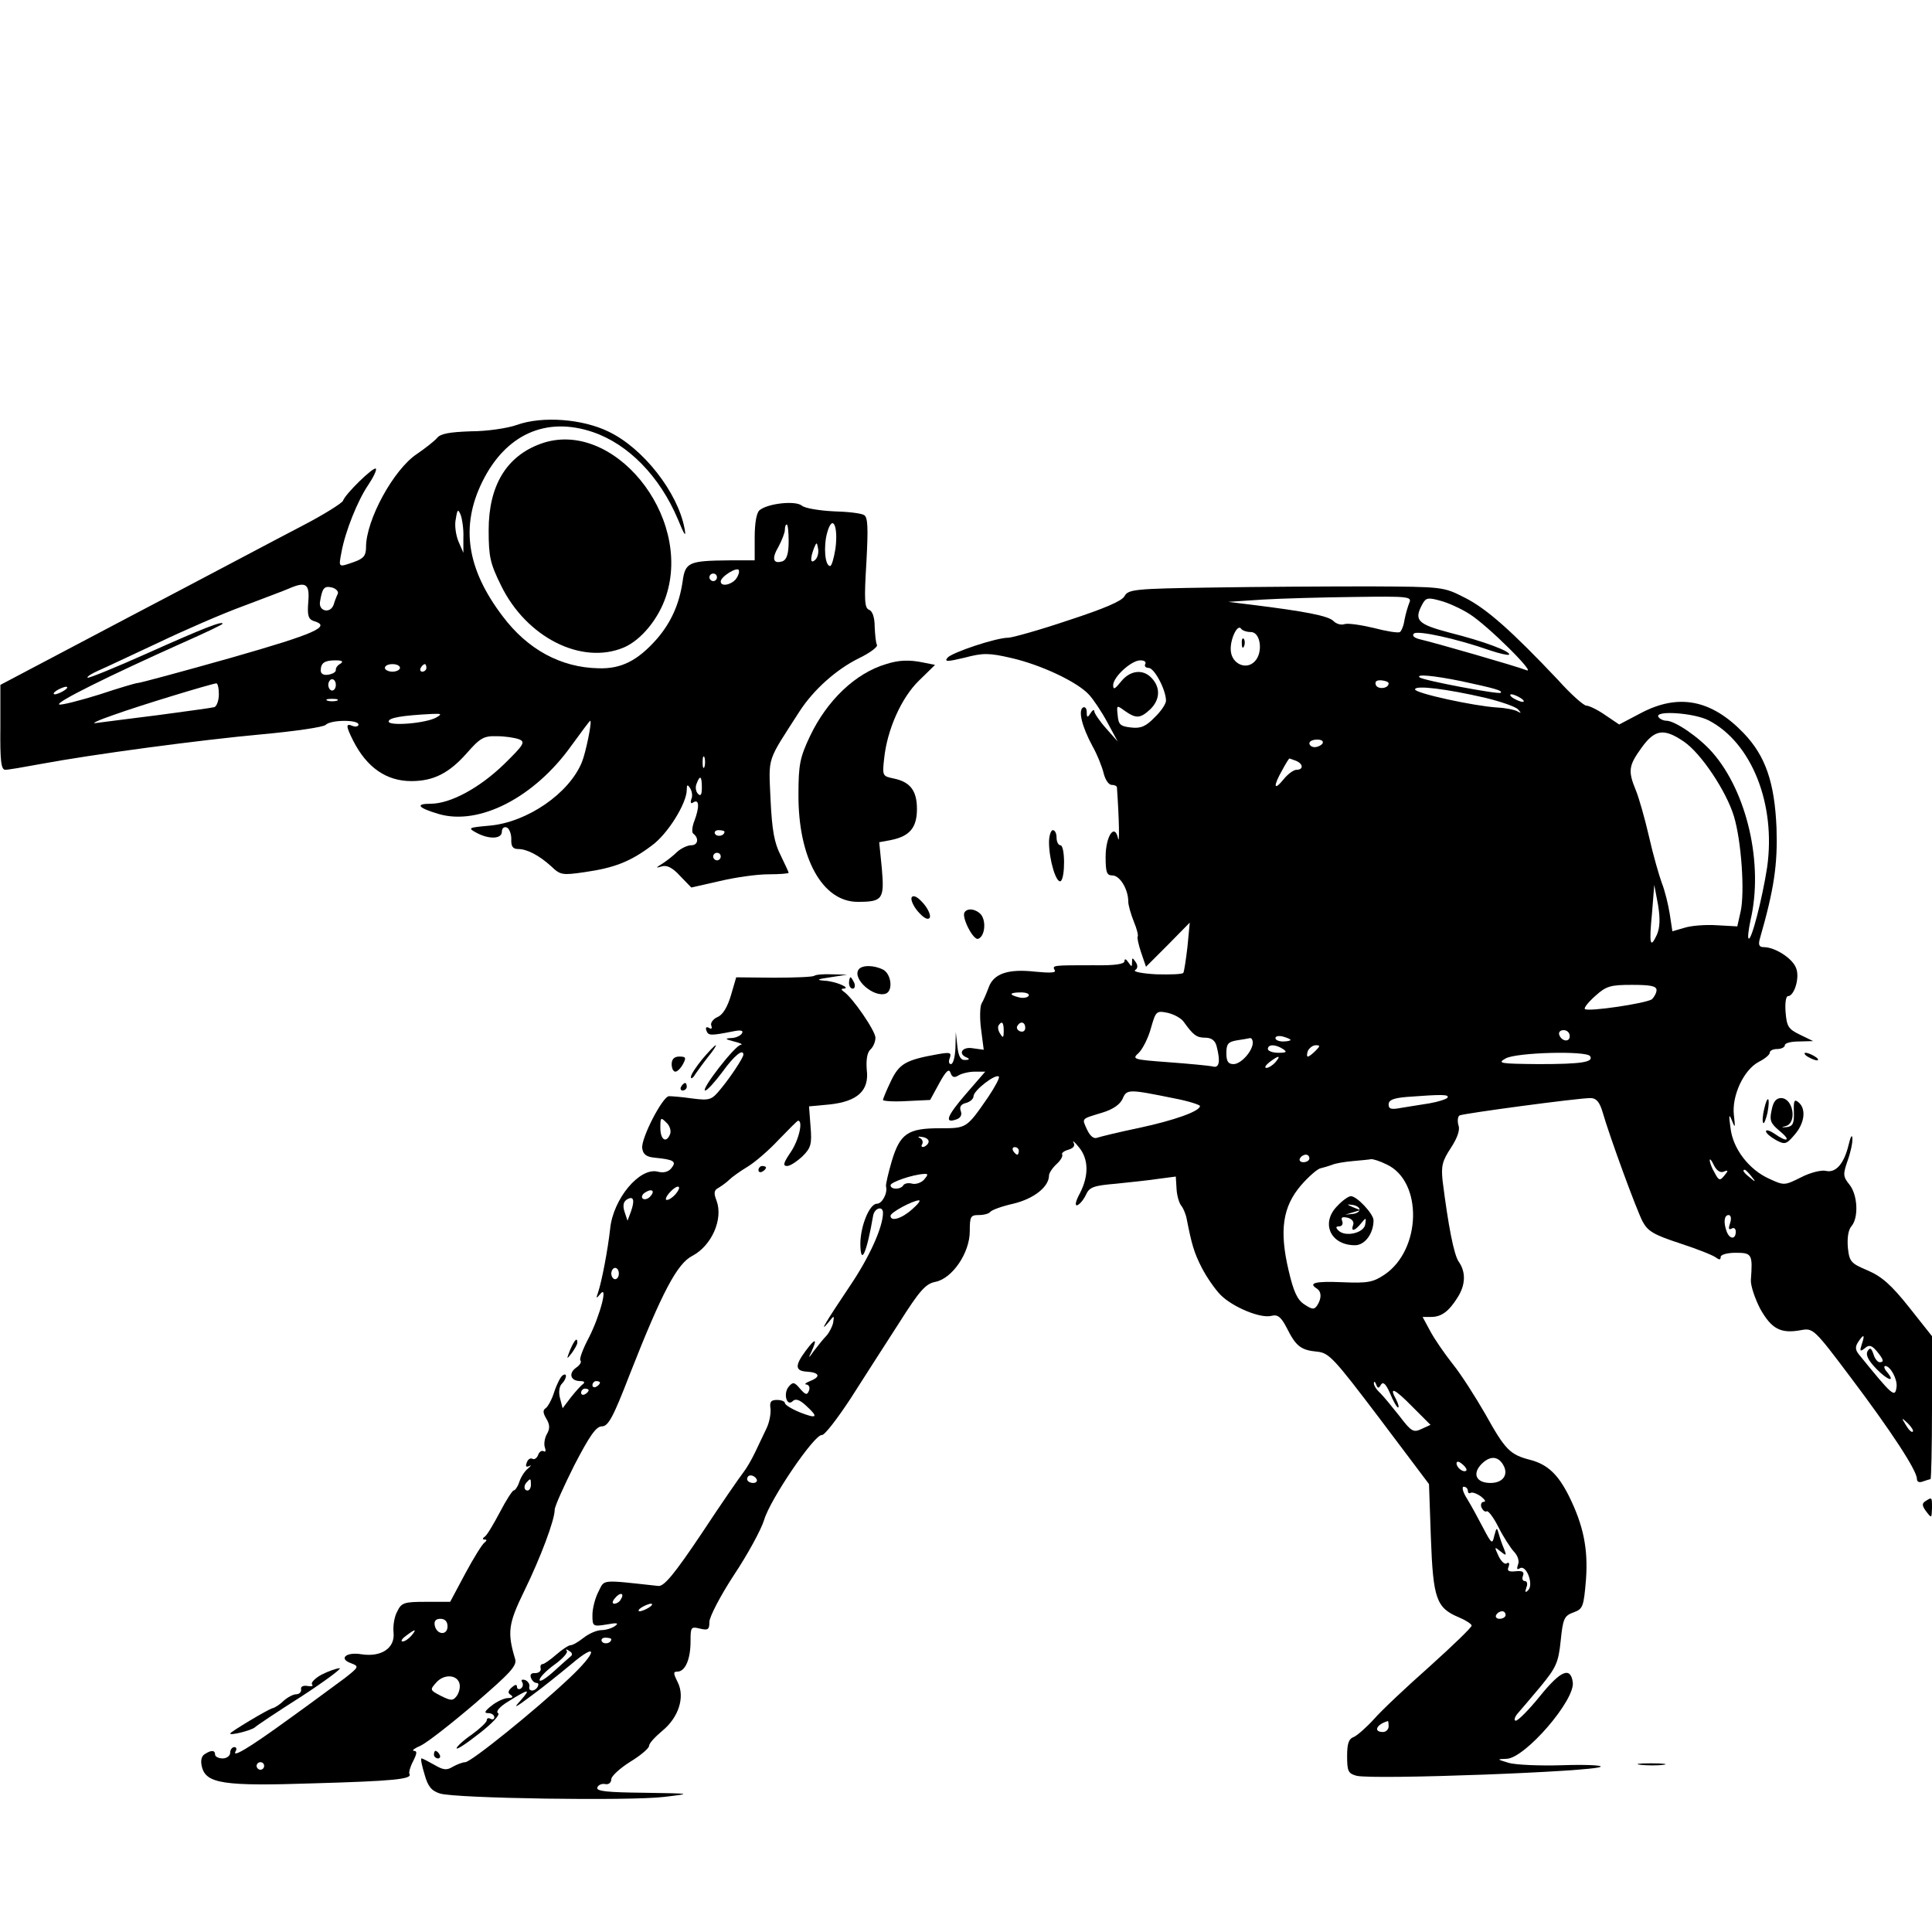 <?xml version="1.0" standalone="no"?>
<!DOCTYPE svg PUBLIC "-//W3C//DTD SVG 20010904//EN"
 "http://www.w3.org/TR/2001/REC-SVG-20010904/DTD/svg10.dtd">
<svg version="1.0" xmlns="http://www.w3.org/2000/svg"
 width="512pt" height="512pt" viewBox="0 0 512 512"
 preserveAspectRatio="xMidYMid meet">
<g transform="translate(0,512) scale(0.1,-0.1)"
fill="#000000" stroke="none">
<path d="M1370 3994 c-25 -9 -80 -17 -122 -17 -56 -2 -81 -6 -90 -18 -7 -8
-31 -27 -53 -42 -62 -41 -135 -175 -135 -247 0 -22 -6 -30 -31 -39 -43 -15
-42 -16 -34 26 10 55 43 137 71 178 14 21 23 40 20 43 -6 6 -81 -67 -87 -85
-2 -6 -51 -37 -109 -67 -58 -30 -261 -138 -452 -238 l-347 -183 0 -112 c-1
-90 2 -113 13 -113 8 0 49 7 92 15 139 26 424 64 588 79 87 8 163 19 169 25
14 14 87 14 87 1 0 -5 -7 -7 -15 -4 -19 8 -19 1 1 -39 36 -71 88 -107 154
-107 59 0 100 21 147 74 35 40 45 46 79 45 22 0 48 -4 59 -8 18 -7 14 -14 -39
-66 -65 -63 -142 -105 -195 -105 -42 0 -33 -11 21 -27 108 -32 255 44 353 182
26 36 48 65 49 65 6 0 -12 -86 -22 -110 -34 -83 -145 -159 -244 -168 -56 -5
-59 -6 -37 -18 34 -19 69 -18 69 2 0 9 6 14 13 11 6 -2 12 -16 12 -30 -1 -20
4 -27 18 -27 24 0 56 -17 88 -46 24 -23 29 -24 90 -15 76 11 119 27 176 70 42
30 93 112 93 148 0 14 2 15 9 4 5 -8 7 -21 3 -29 -3 -10 -1 -13 6 -8 15 9 16
-13 2 -50 -6 -15 -7 -30 -3 -33 16 -12 13 -31 -5 -31 -10 0 -27 -8 -38 -18
-10 -10 -28 -24 -39 -31 -18 -11 -18 -12 -1 -7 13 4 28 -3 48 -25 l30 -31 75
17 c42 10 99 18 129 18 30 0 54 2 54 4 0 2 -10 23 -21 46 -17 33 -23 66 -27
148 -5 117 -11 97 77 234 37 57 97 111 158 141 29 14 50 30 47 35 -3 5 -5 27
-6 48 0 25 -6 42 -15 45 -12 5 -13 26 -7 125 5 92 4 120 -6 126 -8 5 -44 9
-82 10 -37 2 -75 8 -83 15 -17 14 -90 6 -112 -12 -8 -6 -13 -34 -13 -72 l0
-61 -67 0 c-108 -1 -117 -5 -124 -56 -9 -61 -31 -109 -68 -152 -51 -58 -95
-80 -155 -78 -100 2 -188 50 -254 138 -95 125 -112 238 -54 356 62 126 169
174 293 132 94 -32 177 -117 225 -230 18 -44 23 -51 18 -25 -18 95 -109 212
-201 256 -69 34 -176 42 -243 18z m-142 -299 l0 -40 -13 30 c-7 17 -11 44 -7
60 4 26 6 27 13 10 4 -11 8 -38 7 -60z m986 -29 c-4 -25 -10 -46 -14 -46 -14
0 -18 52 -8 88 14 51 30 19 22 -42z m-124 19 c0 -32 -5 -47 -15 -52 -26 -9
-31 6 -12 38 9 17 17 37 17 45 0 8 2 14 5 14 3 0 5 -20 5 -45z m71 -48 c-13
-13 -15 1 -4 30 7 17 8 17 11 -1 2 -10 -1 -23 -7 -29z m-211 -52 c-14 -16 -40
-20 -40 -6 0 13 44 40 48 30 2 -6 -2 -16 -8 -24z m-50 5 c0 -5 -4 -10 -10 -10
-5 0 -10 5 -10 10 0 6 5 10 10 10 6 0 10 -4 10 -10z m-1083 -65 c-3 -36 0 -46
15 -51 47 -14 5 -33 -219 -97 -131 -37 -242 -67 -248 -67 -5 0 -52 -14 -103
-31 -52 -16 -99 -28 -105 -26 -12 5 134 77 326 163 59 26 107 49 107 51 0 8
-47 -10 -199 -78 -85 -38 -156 -67 -159 -65 -2 3 11 11 29 19 19 8 90 42 159
74 69 33 170 77 225 97 55 21 109 41 120 46 46 20 56 13 52 -35z m78 21 c-3
-6 -8 -19 -11 -29 -9 -24 -40 -17 -36 8 6 37 11 43 32 38 11 -3 18 -11 15 -17z
m7 -185 c-8 -4 -13 -12 -12 -17 0 -5 -8 -10 -20 -12 -12 -2 -20 2 -20 11 0 20
10 27 39 27 18 0 22 -3 13 -9z m158 -11 c0 -5 -9 -10 -20 -10 -11 0 -20 5 -20
10 0 6 9 10 20 10 11 0 20 -4 20 -10z m70 0 c0 -5 -5 -10 -11 -10 -5 0 -7 5
-4 10 3 6 8 10 11 10 2 0 4 -4 4 -10z m-240 -45 c0 -8 -4 -15 -10 -15 -5 0
-10 7 -10 15 0 8 5 15 10 15 6 0 10 -7 10 -15z m-310 -25 c0 -17 -6 -32 -12
-34 -7 -2 -74 -11 -148 -21 -74 -9 -148 -19 -165 -21 -16 -3 4 7 45 21 72 26
257 82 273 84 4 1 7 -13 7 -29z m-410 10 c-8 -5 -19 -10 -25 -10 -5 0 -3 5 5
10 8 5 20 10 25 10 6 0 3 -5 -5 -10z m723 -27 c-7 -2 -19 -2 -25 0 -7 3 -2 5
12 5 14 0 19 -2 13 -5z m264 -44 c-27 -16 -127 -24 -127 -11 0 10 36 16 115
20 25 1 27 0 12 -9z m710 -131 c-3 -7 -5 -2 -5 12 0 14 2 19 5 13 2 -7 2 -19
0 -25z m-7 -55 c0 -19 -3 -24 -10 -17 -6 6 -8 18 -4 27 9 24 14 21 14 -10z
m60 -117 c0 -11 -19 -15 -25 -6 -3 5 1 10 9 10 9 0 16 -2 16 -4z m-10 -66 c0
-5 -4 -10 -10 -10 -5 0 -10 5 -10 10 0 6 5 10 10 10 6 0 10 -4 10 -10z"/>
<path d="M1433 3944 c-91 -33 -138 -111 -138 -229 0 -71 4 -88 33 -147 67
-137 213 -211 325 -164 45 19 92 75 112 136 71 214 -142 473 -332 404z"/>
<path d="M3213 3563 c-208 -3 -223 -5 -233 -23 -7 -13 -54 -33 -149 -64 -77
-26 -149 -46 -159 -46 -32 0 -149 -39 -161 -53 -9 -11 -1 -11 45 0 49 13 65
13 125 -1 78 -18 174 -63 205 -97 12 -13 34 -46 49 -74 l27 -50 -31 35 c-17
19 -31 40 -31 45 0 6 -5 3 -10 -5 -8 -13 -10 -12 -10 3 0 10 -5 15 -10 12 -13
-8 -3 -50 25 -102 13 -23 26 -56 30 -73 4 -16 13 -30 21 -30 8 0 14 -3 14 -7
6 -84 7 -153 3 -135 -9 42 -33 6 -33 -49 0 -41 3 -49 18 -49 20 0 42 -37 42
-69 0 -10 7 -34 15 -54 8 -19 12 -36 10 -39 -2 -2 2 -21 9 -42 l13 -38 58 58
58 59 -6 -63 c-4 -35 -9 -67 -11 -70 -2 -4 -34 -5 -72 -4 -37 2 -62 7 -56 11
7 4 8 12 2 21 -9 13 -10 13 -10 0 0 -13 -1 -13 -10 0 -6 9 -10 10 -10 3 0 -8
-25 -12 -82 -11 -109 0 -110 0 -103 -13 5 -7 -11 -8 -52 -4 -71 8 -110 -5
-123 -42 -6 -16 -14 -35 -19 -43 -4 -8 -5 -39 -1 -68 l7 -54 -29 4 c-28 5 -41
-15 -15 -25 7 -3 6 -6 -5 -6 -12 -1 -18 9 -21 37 l-4 37 -1 -42 c-1 -24 -6
-43 -12 -43 -5 0 -7 7 -3 16 5 15 1 16 -33 10 -84 -15 -101 -25 -123 -71 -12
-25 -21 -47 -21 -50 0 -3 28 -5 62 -3 l63 3 24 44 c18 33 26 40 30 28 4 -12
10 -14 21 -7 8 5 28 10 43 10 l28 0 -52 -60 c-50 -58 -58 -79 -23 -66 10 4 14
12 10 22 -4 11 1 18 14 21 11 3 20 11 20 18 0 15 58 60 67 52 3 -3 -10 -27
-28 -54 -58 -84 -57 -83 -129 -83 -84 0 -105 -14 -127 -88 -9 -31 -16 -61 -15
-66 5 -17 -10 -46 -24 -46 -20 0 -44 -60 -44 -107 1 -60 17 -23 34 76 4 20 26
26 26 7 0 -38 -36 -118 -89 -196 -61 -91 -83 -127 -56 -95 16 20 16 20 13 0
-2 -10 -10 -26 -18 -35 -8 -8 -23 -27 -33 -40 -14 -20 -16 -21 -7 -3 17 37 11
38 -15 3 -29 -39 -28 -53 3 -55 33 -2 38 -13 11 -24 -13 -5 -19 -10 -12 -10 7
-1 10 -8 7 -16 -5 -13 -9 -12 -24 5 -15 18 -19 18 -30 5 -15 -18 -5 -54 11
-38 7 7 18 4 35 -12 34 -31 30 -36 -16 -18 -22 9 -40 20 -40 25 0 4 -9 8 -21
8 -16 0 -20 -5 -17 -24 1 -13 -3 -36 -11 -52 -8 -16 -21 -45 -30 -63 -9 -19
-23 -43 -31 -53 -8 -10 -58 -82 -110 -161 -73 -109 -100 -141 -115 -140 -156
17 -142 18 -159 -15 -9 -17 -16 -45 -16 -62 0 -30 1 -31 38 -25 27 5 33 4 22
-4 -8 -6 -25 -11 -36 -11 -12 0 -33 -9 -47 -20 -14 -11 -29 -20 -35 -20 -5 0
-22 -11 -38 -25 -16 -14 -32 -25 -36 -25 -5 0 -7 -6 -5 -12 1 -7 -6 -12 -15
-12 -10 1 -14 -4 -11 -12 3 -8 9 -14 15 -14 5 0 6 -4 3 -10 -8 -14 -26 -13
-22 1 1 6 -4 14 -12 17 -8 2 -11 0 -7 -6 3 -6 2 -13 -4 -17 -5 -3 -10 -1 -10
5 0 7 -5 6 -14 -2 -10 -9 -11 -15 -2 -20 7 -5 4 -8 -7 -8 -11 0 -30 -9 -44
-20 -19 -15 -21 -20 -9 -20 9 0 16 -5 16 -11 0 -5 -4 -7 -10 -4 -5 3 -10 2
-10 -4 0 -5 -18 -22 -40 -38 -22 -15 -40 -32 -40 -36 0 -5 27 13 60 39 36 28
56 50 50 54 -7 4 4 17 27 31 55 34 61 35 33 3 -21 -23 -16 -21 28 12 29 21 76
59 105 83 74 63 70 33 -5 -37 -90 -85 -260 -222 -275 -222 -7 0 -22 -6 -33
-12 -16 -10 -25 -9 -49 5 -16 9 -31 17 -34 17 -3 0 1 -19 8 -42 9 -33 19 -44
41 -51 41 -13 503 -20 594 -9 75 9 75 9 -53 11 -98 1 -128 4 -124 14 2 6 11
11 21 9 9 -2 16 4 16 13 0 8 23 29 50 46 28 17 50 36 50 42 0 7 16 24 35 40
43 35 61 89 41 129 -12 24 -12 28 -1 28 21 0 35 33 35 80 0 38 1 40 25 34 21
-5 25 -3 25 18 0 13 29 69 65 124 36 54 72 120 80 146 16 55 134 228 153 225
7 -1 40 42 75 95 34 53 92 144 129 201 55 87 71 105 97 110 45 9 91 77 91 134
0 39 2 43 24 43 14 0 27 4 30 8 3 5 30 15 61 22 55 13 95 45 95 75 0 6 9 20
20 30 11 10 17 21 15 25 -3 4 5 10 16 13 13 4 19 10 14 19 -4 7 3 2 14 -12 26
-31 27 -75 3 -122 -12 -22 -14 -34 -7 -32 7 3 17 15 23 28 9 20 20 24 79 29
37 4 88 9 113 13 l46 6 2 -33 c1 -18 7 -38 13 -45 5 -6 12 -23 14 -35 13 -66
19 -88 40 -129 13 -25 35 -57 50 -72 32 -32 106 -63 135 -55 16 4 25 -3 40
-32 24 -48 37 -59 80 -63 32 -3 44 -16 166 -177 l131 -174 5 -143 c6 -160 14
-185 74 -210 19 -8 34 -18 34 -22 0 -5 -50 -53 -111 -108 -61 -54 -128 -117
-148 -140 -20 -22 -44 -43 -53 -47 -14 -5 -18 -18 -18 -51 0 -40 3 -46 25 -52
46 -11 632 11 647 24 4 4 -42 6 -101 4 -60 -2 -124 1 -142 6 -33 10 -33 10 -6
11 49 2 182 156 175 203 -6 42 -32 31 -87 -37 -29 -36 -58 -65 -64 -65 -5 0
-4 8 4 18 8 9 36 42 62 73 41 50 47 63 53 121 6 58 9 66 34 75 25 9 27 15 33
87 6 82 -7 144 -45 221 -29 58 -57 84 -102 96 -55 14 -67 27 -120 122 -26 45
-64 105 -86 132 -22 28 -49 67 -60 88 l-20 37 23 0 c27 0 47 15 70 52 21 33
22 67 3 94 -13 18 -28 96 -43 215 -4 39 -1 52 22 87 17 26 25 48 20 60 -3 11
-2 23 3 26 9 5 313 46 347 46 15 0 24 -10 32 -37 19 -66 89 -257 106 -290 14
-26 29 -35 99 -58 46 -15 89 -32 96 -38 8 -6 12 -6 12 2 0 6 17 11 40 11 43 0
45 -4 40 -72 -1 -15 11 -50 25 -77 30 -53 54 -66 108 -56 32 6 35 3 132 -126
107 -142 175 -246 175 -268 0 -8 6 -11 16 -7 9 3 18 6 20 6 2 0 4 85 4 189 l0
190 -61 77 c-47 59 -72 81 -109 97 -45 19 -49 23 -53 61 -2 26 1 47 10 57 19
23 16 83 -6 110 -17 21 -17 27 -5 62 8 22 14 49 13 61 -1 11 -5 3 -10 -18 -12
-50 -34 -75 -60 -69 -11 3 -41 -4 -66 -17 -44 -22 -45 -22 -84 -4 -54 24 -97
80 -103 135 -5 35 -4 39 4 19 8 -21 9 -19 5 15 -6 51 26 120 66 141 16 8 29
19 29 24 0 6 9 10 20 10 11 0 20 5 20 10 0 6 17 10 38 10 l37 1 -35 17 c-31
15 -35 22 -38 60 -2 23 1 42 6 42 17 0 32 49 22 74 -9 26 -56 56 -86 56 -12 0
-15 6 -10 23 38 132 47 197 44 292 -5 121 -29 192 -88 253 -85 88 -172 105
-272 52 l-57 -30 -37 25 c-20 14 -43 25 -50 25 -7 0 -41 30 -75 68 -121 128
-189 189 -247 218 -57 29 -57 29 -252 30 -107 0 -295 -1 -417 -3z m522 -40
c-4 -10 -10 -30 -13 -46 -2 -15 -8 -29 -12 -32 -5 -3 -36 2 -70 11 -34 8 -68
13 -77 10 -8 -3 -21 0 -29 8 -13 14 -77 26 -214 43 l-65 8 90 6 c50 3 159 6
244 7 142 2 153 1 146 -15z m159 -30 c48 -30 180 -161 151 -149 -28 11 -244
73 -279 81 -18 4 -25 10 -19 16 9 9 112 -13 203 -45 24 -8 46 -13 49 -11 7 8
-68 36 -156 58 -87 23 -97 33 -73 77 9 16 15 17 47 8 20 -5 55 -21 77 -35z
m-579 -48 c26 0 33 -55 10 -78 -22 -23 -59 -7 -63 26 -4 29 17 75 27 61 3 -5
15 -9 26 -9z m-280 -85 c-3 -5 1 -10 9 -10 15 0 46 -58 46 -87 0 -8 -13 -28
-30 -44 -23 -24 -37 -30 -62 -27 -28 3 -34 7 -36 32 -3 28 -3 28 19 12 30 -21
41 -20 67 4 26 25 28 57 5 82 -23 26 -58 22 -82 -8 -16 -20 -21 -23 -21 -10 0
22 48 66 72 66 11 0 16 -4 13 -10z m837 -45 c88 -19 111 -25 105 -31 -5 -5
-207 33 -215 41 -10 9 36 5 110 -10z m-192 -6 c0 -14 -29 -17 -34 -4 -3 9 2
13 15 12 10 -1 19 -4 19 -8z m255 -38 c42 -10 82 -24 88 -31 9 -10 9 -11 -2
-5 -7 4 -31 9 -53 10 -63 4 -218 38 -218 48 0 12 85 1 185 -22z m95 -1 c8 -5
11 -10 5 -10 -5 0 -17 5 -25 10 -8 5 -10 10 -5 10 6 0 17 -5 25 -10z m498 -59
c114 -59 179 -222 155 -390 -13 -84 -42 -196 -49 -188 -3 2 0 24 5 48 35 149
-9 340 -101 445 -35 40 -99 84 -122 84 -8 0 -18 5 -21 10 -11 18 94 11 133 -9z
m-66 -56 c46 -31 113 -132 133 -198 20 -66 29 -201 18 -252 l-9 -40 -54 3
c-30 2 -69 -1 -87 -7 l-31 -9 -7 46 c-4 25 -13 62 -21 82 -7 19 -23 74 -34
123 -11 48 -27 104 -35 123 -21 51 -19 65 15 112 35 49 59 53 112 17z m-957
-5 c-3 -5 -13 -10 -21 -10 -8 0 -14 5 -14 10 0 6 9 10 21 10 11 0 17 -4 14
-10z m-71 -46 c20 -8 21 -24 2 -24 -8 0 -24 -12 -35 -26 -26 -32 -27 -17 -3
25 9 17 18 31 19 31 1 0 8 -3 17 -6z m957 -461 c-18 -39 -21 -25 -13 57 l6 75
10 -53 c6 -37 5 -60 -3 -79z m-1 -147 c0 -7 -6 -18 -12 -24 -15 -11 -170 -34
-178 -26 -3 3 10 19 28 35 29 26 40 29 97 29 49 0 65 -3 65 -14z m-1664 -15
c-3 -5 -15 -7 -26 -4 -28 7 -25 13 6 13 14 0 23 -4 20 -9z m411 -69 c25 -35
34 -42 57 -42 16 0 26 -7 30 -22 11 -42 7 -60 -11 -54 -10 2 -62 7 -116 11
-95 7 -98 8 -79 25 10 10 25 39 32 65 13 45 14 47 44 41 17 -4 36 -14 43 -24z
m-477 -24 c0 -18 -2 -20 -9 -8 -6 8 -7 18 -5 22 9 14 14 9 14 -14z m57 8 c0
-8 -6 -12 -14 -9 -7 3 -10 9 -7 14 8 14 21 11 21 -5z m1443 -22 c0 -17 -22
-14 -28 4 -2 7 3 12 12 12 9 0 16 -7 16 -16z m-740 -10 c0 -2 -9 -4 -20 -4
-11 0 -20 4 -20 9 0 5 9 7 20 4 11 -3 20 -7 20 -9z m-100 -7 c0 -22 -31 -57
-51 -57 -14 0 -19 7 -19 29 0 25 5 30 28 34 15 2 30 5 35 6 4 0 7 -5 7 -12z
m80 -17 c12 -8 9 -10 -12 -10 -16 0 -28 5 -28 10 0 13 20 13 40 0z m86 -5 c-8
-8 -17 -15 -20 -15 -3 0 -3 7 0 15 4 8 13 15 21 15 12 0 12 -2 -1 -15z m728
-14 c10 -16 -24 -21 -137 -21 -102 1 -110 2 -87 15 28 16 215 21 224 6z m-834
-16 c-7 -8 -18 -15 -24 -15 -6 0 -2 7 8 15 25 19 32 19 16 0z m-267 -96 c37
-7 67 -17 67 -20 0 -14 -68 -38 -161 -58 -53 -11 -102 -23 -111 -26 -9 -4 -19
4 -27 21 -14 31 -17 28 39 45 30 9 48 22 55 37 11 26 15 26 138 1z m723 2 c-3
-4 -25 -11 -48 -15 -24 -4 -58 -9 -75 -12 -26 -5 -33 -3 -33 9 0 12 13 17 48
20 94 7 113 7 108 -2z m-1375 -116 c0 -5 -5 -11 -12 -14 -6 -2 -9 1 -5 7 3 6
0 13 -6 16 -7 3 -5 5 5 3 10 -1 18 -6 18 -12z m239 -25 c0 -5 -2 -10 -4 -10
-3 0 -8 5 -11 10 -3 6 -1 10 4 10 6 0 11 -4 11 -10z m770 -20 c0 -5 -7 -10
-16 -10 -8 0 -12 5 -9 10 3 6 10 10 16 10 5 0 9 -4 9 -10z m205 -16 c96 -45
92 -226 -6 -292 -30 -20 -44 -23 -112 -20 -72 3 -91 -2 -67 -17 12 -8 13 -25
1 -44 -8 -12 -13 -12 -34 2 -19 12 -29 34 -42 90 -25 106 -16 169 33 226 20
23 44 44 52 45 8 2 22 6 30 9 8 4 33 8 55 10 22 2 44 4 48 5 5 1 24 -5 42 -14z
m893 -19 c12 5 13 3 2 -10 -12 -15 -15 -14 -26 7 -8 13 -13 28 -13 33 0 6 5 0
11 -13 7 -14 17 -21 26 -17z m73 -12 c13 -16 12 -17 -3 -4 -17 13 -22 21 -14
21 2 0 10 -8 17 -17z m-2192 -9 c-7 -8 -21 -13 -31 -11 -10 3 -21 1 -24 -4 -7
-12 -34 -12 -34 0 0 8 57 28 89 30 11 1 11 -2 0 -15z m-32 -79 c-28 -25 -57
-33 -57 -17 0 9 58 40 75 41 6 0 -3 -11 -18 -24z m2168 -36 c-5 -15 -4 -19 4
-15 6 4 11 0 11 -8 0 -21 -16 -21 -24 0 -9 24 -7 44 5 44 6 0 8 -9 4 -21z
m349 -321 c-6 -19 -5 -21 8 -11 11 10 18 8 31 -7 19 -23 21 -30 8 -30 -5 0
-13 10 -16 21 -6 17 -9 19 -16 8 -5 -10 2 -24 23 -46 31 -32 53 -38 28 -8 -7
8 -8 15 -4 15 14 0 33 -36 30 -56 -4 -29 -10 -24 -100 87 -9 11 -10 20 -2 32
15 23 19 21 10 -5z m-1274 -107 c6 8 13 1 24 -24 8 -20 18 -37 21 -37 3 0 1 9
-5 21 -20 36 -5 30 43 -19 l48 -48 -24 -11 c-21 -10 -27 -7 -58 34 -19 24 -42
52 -51 61 -10 9 -18 21 -17 27 0 5 3 4 6 -4 4 -11 7 -11 13 0z m1409 -125 c-3
-3 -11 5 -18 17 -13 21 -12 21 5 5 10 -10 16 -20 13 -22z m-1086 -87 c16 -26
1 -49 -33 -49 -38 0 -49 24 -24 50 22 22 43 22 57 -1z m-97 -16 c-7 -7 -26 7
-26 19 0 6 6 6 15 -2 9 -7 13 -15 11 -17z m-1881 -23 c3 -5 -1 -10 -9 -10 -9
0 -16 5 -16 10 0 6 4 10 9 10 6 0 13 -4 16 -10z m1885 -31 c0 -5 3 -8 8 -5 4
2 16 -2 27 -10 10 -8 14 -14 7 -14 -6 0 -9 -7 -6 -15 4 -8 10 -13 14 -10 4 2
18 -16 31 -42 13 -26 32 -55 41 -65 10 -10 15 -25 11 -34 -4 -12 -3 -15 5 -10
17 10 37 -43 22 -58 -8 -8 -9 -6 -5 7 4 9 2 17 -4 17 -6 0 -8 6 -5 14 4 10 -1
14 -19 12 -19 -2 -24 1 -19 12 3 9 1 13 -5 9 -5 -4 -15 5 -22 20 -11 24 -11
25 5 12 16 -13 17 -12 10 6 -5 11 -11 29 -14 40 -5 18 -6 18 -12 -5 -5 -23 -7
-22 -29 20 -13 25 -32 60 -43 78 -11 17 -15 32 -9 32 6 0 11 -5 11 -11z
m-2245 -288 c-3 -6 -11 -11 -17 -11 -6 0 -6 6 2 15 14 17 26 13 15 -4z m75
-21 c-8 -5 -19 -10 -25 -10 -5 0 -3 5 5 10 8 5 20 10 25 10 6 0 3 -5 -5 -10z
m2270 -20 c0 -5 -7 -10 -16 -10 -8 0 -12 5 -9 10 3 6 10 10 16 10 5 0 9 -4 9
-10z m-2370 -64 c0 -11 -19 -15 -25 -6 -3 5 1 10 9 10 9 0 16 -2 16 -4z m-107
-45 c-4 -3 -25 -22 -45 -40 -21 -19 -38 -30 -38 -23 0 7 18 25 40 41 21 15 36
32 32 36 -4 5 -1 5 6 0 8 -4 10 -10 5 -14z m2167 -186 c0 -8 -7 -15 -15 -15
-26 0 -18 20 13 29 1 1 2 -6 2 -14z"/>
<path d="M3291 3414 c0 -11 3 -14 6 -6 3 7 2 16 -1 19 -3 4 -6 -2 -5 -13z"/>
<path d="M3545 1925 c-46 -45 -20 -105 46 -105 26 0 49 31 49 66 0 17 -44 64
-60 64 -6 0 -22 -11 -35 -25z m58 -10 c1 -5 -7 -11 -18 -12 l-20 -2 20 6 20 6
-20 8 c-16 7 -17 8 -2 6 10 -1 19 -6 20 -12z m-17 -41 c-7 -19 4 -17 21 4 13
16 14 16 11 -3 -4 -23 -53 -34 -71 -16 -8 8 -7 11 2 11 7 0 11 6 8 14 -4 10 0
12 14 9 12 -3 18 -11 15 -19z"/>
<path d="M2348 3360 c-81 -24 -156 -96 -201 -190 -27 -57 -31 -76 -31 -155 -1
-168 63 -285 157 -285 66 0 71 7 64 88 l-7 70 32 6 c49 10 68 33 68 82 0 49
-18 72 -62 81 -29 6 -30 7 -25 52 8 78 46 162 92 207 l43 42 -30 6 c-38 8 -66
7 -100 -4z"/>
<path d="M2780 2888 c0 -46 19 -110 31 -103 12 8 12 95 -1 95 -5 0 -10 9 -10
20 0 11 -4 20 -10 20 -5 0 -10 -15 -10 -32z"/>
<path d="M2416 2742 c-3 -6 4 -23 17 -38 15 -17 26 -23 31 -16 3 6 -4 23 -17
38 -15 17 -26 23 -31 16z"/>
<path d="M2556 2702 c-8 -13 23 -74 36 -70 18 6 22 46 8 64 -13 15 -36 19 -44
6z"/>
<path d="M2275 2550 c-16 -25 41 -75 73 -63 19 8 14 51 -7 63 -25 13 -58 13
-66 0z"/>
<path d="M2158 2534 c-4 -3 -51 -5 -107 -5 l-100 1 -14 -48 c-9 -30 -21 -51
-35 -57 -12 -5 -20 -16 -17 -23 3 -8 0 -10 -6 -6 -7 4 -10 1 -7 -7 5 -14 11
-14 72 -2 20 4 27 2 22 -6 -4 -6 -17 -12 -29 -12 -17 -1 -15 -3 8 -9 17 -4 25
-8 18 -9 -15 -1 -108 -121 -94 -121 5 0 26 23 46 50 31 43 55 62 55 45 0 -8
-35 -61 -61 -92 -23 -28 -28 -30 -75 -24 -27 4 -54 6 -61 6 -17 0 -75 -113
-71 -138 2 -16 11 -23 33 -25 51 -5 59 -10 44 -28 -8 -10 -21 -13 -36 -9 -48
12 -118 -72 -126 -151 -6 -55 -22 -139 -32 -169 -6 -17 -5 -17 5 -5 23 29 0
-57 -29 -114 -16 -30 -26 -57 -23 -61 4 -4 -1 -13 -12 -20 -20 -15 -14 -35 12
-35 10 0 13 -3 7 -8 -6 -4 -20 -20 -32 -35 l-22 -29 -7 27 c-4 15 -2 31 5 38
13 13 15 31 2 22 -5 -3 -15 -22 -22 -43 -6 -20 -17 -40 -23 -44 -8 -5 -7 -13
2 -28 9 -15 10 -26 1 -41 -6 -11 -8 -27 -5 -35 3 -8 2 -13 -3 -10 -5 3 -12 -1
-15 -10 -3 -8 -10 -13 -15 -10 -5 3 -12 -1 -15 -10 -4 -10 -2 -13 7 -9 6 4 5
1 -4 -7 -9 -7 -19 -23 -23 -36 -4 -12 -11 -22 -15 -22 -3 0 -20 -26 -36 -57
-17 -32 -34 -61 -40 -65 -7 -5 -7 -8 0 -8 6 0 5 -3 -1 -8 -6 -4 -29 -41 -51
-82 l-40 -75 -64 0 c-57 0 -65 -2 -76 -25 -8 -14 -12 -39 -10 -57 4 -41 -33
-65 -85 -57 -41 7 -62 -12 -27 -24 21 -8 20 -10 -17 -39 -22 -16 -89 -66 -149
-109 -106 -77 -153 -105 -140 -84 3 6 1 10 -4 10 -6 0 -11 -7 -11 -15 0 -8 -9
-15 -20 -15 -11 0 -20 5 -20 10 0 12 -10 13 -28 1 -8 -5 -11 -17 -7 -33 11
-45 58 -52 297 -44 210 6 262 11 253 25 -2 4 2 19 10 34 10 20 11 27 2 27 -7
1 2 7 18 14 17 8 81 58 143 111 95 82 113 101 107 119 -21 70 -18 93 24 179
44 90 81 189 81 216 0 9 24 62 52 118 41 79 58 103 73 103 17 0 30 24 74 138
86 219 126 294 166 314 51 27 82 97 64 146 -8 20 -7 28 5 34 8 5 21 14 28 21
7 7 29 23 49 35 20 12 57 44 83 72 26 27 49 50 51 50 14 0 2 -52 -20 -84 -19
-28 -21 -36 -9 -36 8 0 26 12 41 26 22 22 25 32 21 79 l-4 53 54 5 c75 8 106
37 99 92 -2 26 1 45 9 53 8 7 14 21 14 32 0 18 -61 107 -84 122 -7 5 -7 8 -1
8 23 1 -22 20 -50 21 -23 2 -20 4 15 9 l45 7 -41 1 c-22 1 -43 -1 -46 -4z
m-382 -419 c-10 -26 -26 -16 -26 16 0 28 1 29 16 14 9 -8 13 -22 10 -30z m14
-160 c-7 -8 -17 -15 -23 -15 -5 0 -2 9 8 20 21 23 35 19 15 -5z m-68 -7 c-6
-6 -15 -8 -19 -4 -4 4 -1 11 7 16 19 12 27 3 12 -12z m-50 -39 l-9 -24 -8 24
c-5 16 -3 26 6 32 18 11 22 -1 11 -32z m-32 -164 c0 -8 -4 -15 -10 -15 -5 0
-10 7 -10 15 0 8 5 15 10 15 6 0 10 -7 10 -15z m-50 -289 c0 -3 -4 -8 -10 -11
-5 -3 -10 -1 -10 4 0 6 5 11 10 11 6 0 10 -2 10 -4z m-30 -20 c0 -3 -4 -8 -10
-11 -5 -3 -10 -1 -10 4 0 6 5 11 10 11 6 0 10 -2 10 -4z m-153 -251 c0 -8 -4
-15 -9 -15 -10 0 -11 14 -1 23 9 10 10 9 10 -8z m-221 -375 c0 -25 -29 -23
-34 3 -2 11 3 17 15 17 12 0 19 -7 19 -20z m-96 -25 c-7 -8 -17 -15 -23 -15
-6 0 -2 7 9 15 25 19 30 19 14 0z m128 -128 c2 -10 -2 -24 -8 -32 -10 -13 -16
-12 -42 1 -29 15 -29 16 -12 35 21 24 57 21 62 -4z m-518 -217 c0 -5 -4 -10
-10 -10 -5 0 -10 5 -10 10 0 6 5 10 10 10 6 0 10 -4 10 -10z"/>
<path d="M2250 2515 c0 -8 4 -15 10 -15 5 0 7 7 4 15 -4 8 -8 15 -10 15 -2 0
-4 -7 -4 -15z"/>
<path d="M1861 2313 c-17 -21 -31 -42 -30 -48 0 -5 6 -2 12 9 7 10 23 32 35
47 13 16 21 29 19 29 -3 0 -19 -17 -36 -37z"/>
<path d="M4790 2320 c8 -5 20 -10 25 -10 6 0 3 5 -5 10 -8 5 -19 10 -25 10 -5
0 -3 -5 5 -10z"/>
<path d="M1780 2300 c0 -11 4 -20 10 -20 5 0 14 9 20 20 9 17 8 20 -10 20 -13
0 -20 -7 -20 -20z"/>
<path d="M1805 2240 c-3 -5 -1 -10 4 -10 6 0 11 5 11 10 0 6 -2 10 -4 10 -3 0
-8 -4 -11 -10z"/>
<path d="M4675 2180 c-4 -17 -5 -34 -2 -36 2 -3 7 10 11 27 8 42 0 50 -9 9z"/>
<path d="M4695 2178 c-6 -27 -3 -35 21 -55 32 -26 21 -32 -14 -7 -12 8 -22 11
-22 6 0 -5 12 -15 26 -23 24 -13 28 -12 50 14 27 31 31 69 10 86 -11 9 -13 4
-12 -26 1 -30 -3 -38 -19 -40 -15 -1 -16 -1 -2 3 30 9 19 74 -13 74 -13 0 -21
-10 -25 -32z"/>
<path d="M2010 2019 c0 -5 5 -7 10 -4 6 3 10 8 10 11 0 2 -4 4 -10 4 -5 0 -10
-5 -10 -11z"/>
<path d="M1511 1543 c-10 -26 -10 -27 4 -9 8 11 15 23 15 28 0 15 -7 8 -19
-19z"/>
<path d="M5103 1142 c-10 -6 -10 -12 2 -28 14 -18 14 -18 15 9 0 30 0 30 -17
19z"/>
<path d="M852 682 c-18 -10 -29 -22 -25 -26 4 -4 -1 -6 -12 -4 -12 2 -19 -2
-17 -9 1 -7 -5 -13 -13 -13 -8 0 -23 -8 -33 -17 -10 -10 -24 -19 -30 -20 -12
-3 -112 -63 -112 -67 0 -6 55 8 65 16 5 5 62 43 125 83 63 41 108 75 100 74
-8 0 -30 -8 -48 -17z"/>
<path d="M1150 470 c0 -5 5 -10 11 -10 5 0 7 5 4 10 -3 6 -8 10 -11 10 -2 0
-4 -4 -4 -10z"/>
<path d="M4348 443 c18 -2 45 -2 60 0 15 2 0 4 -33 4 -33 0 -45 -2 -27 -4z"/>
</g>
</svg>
